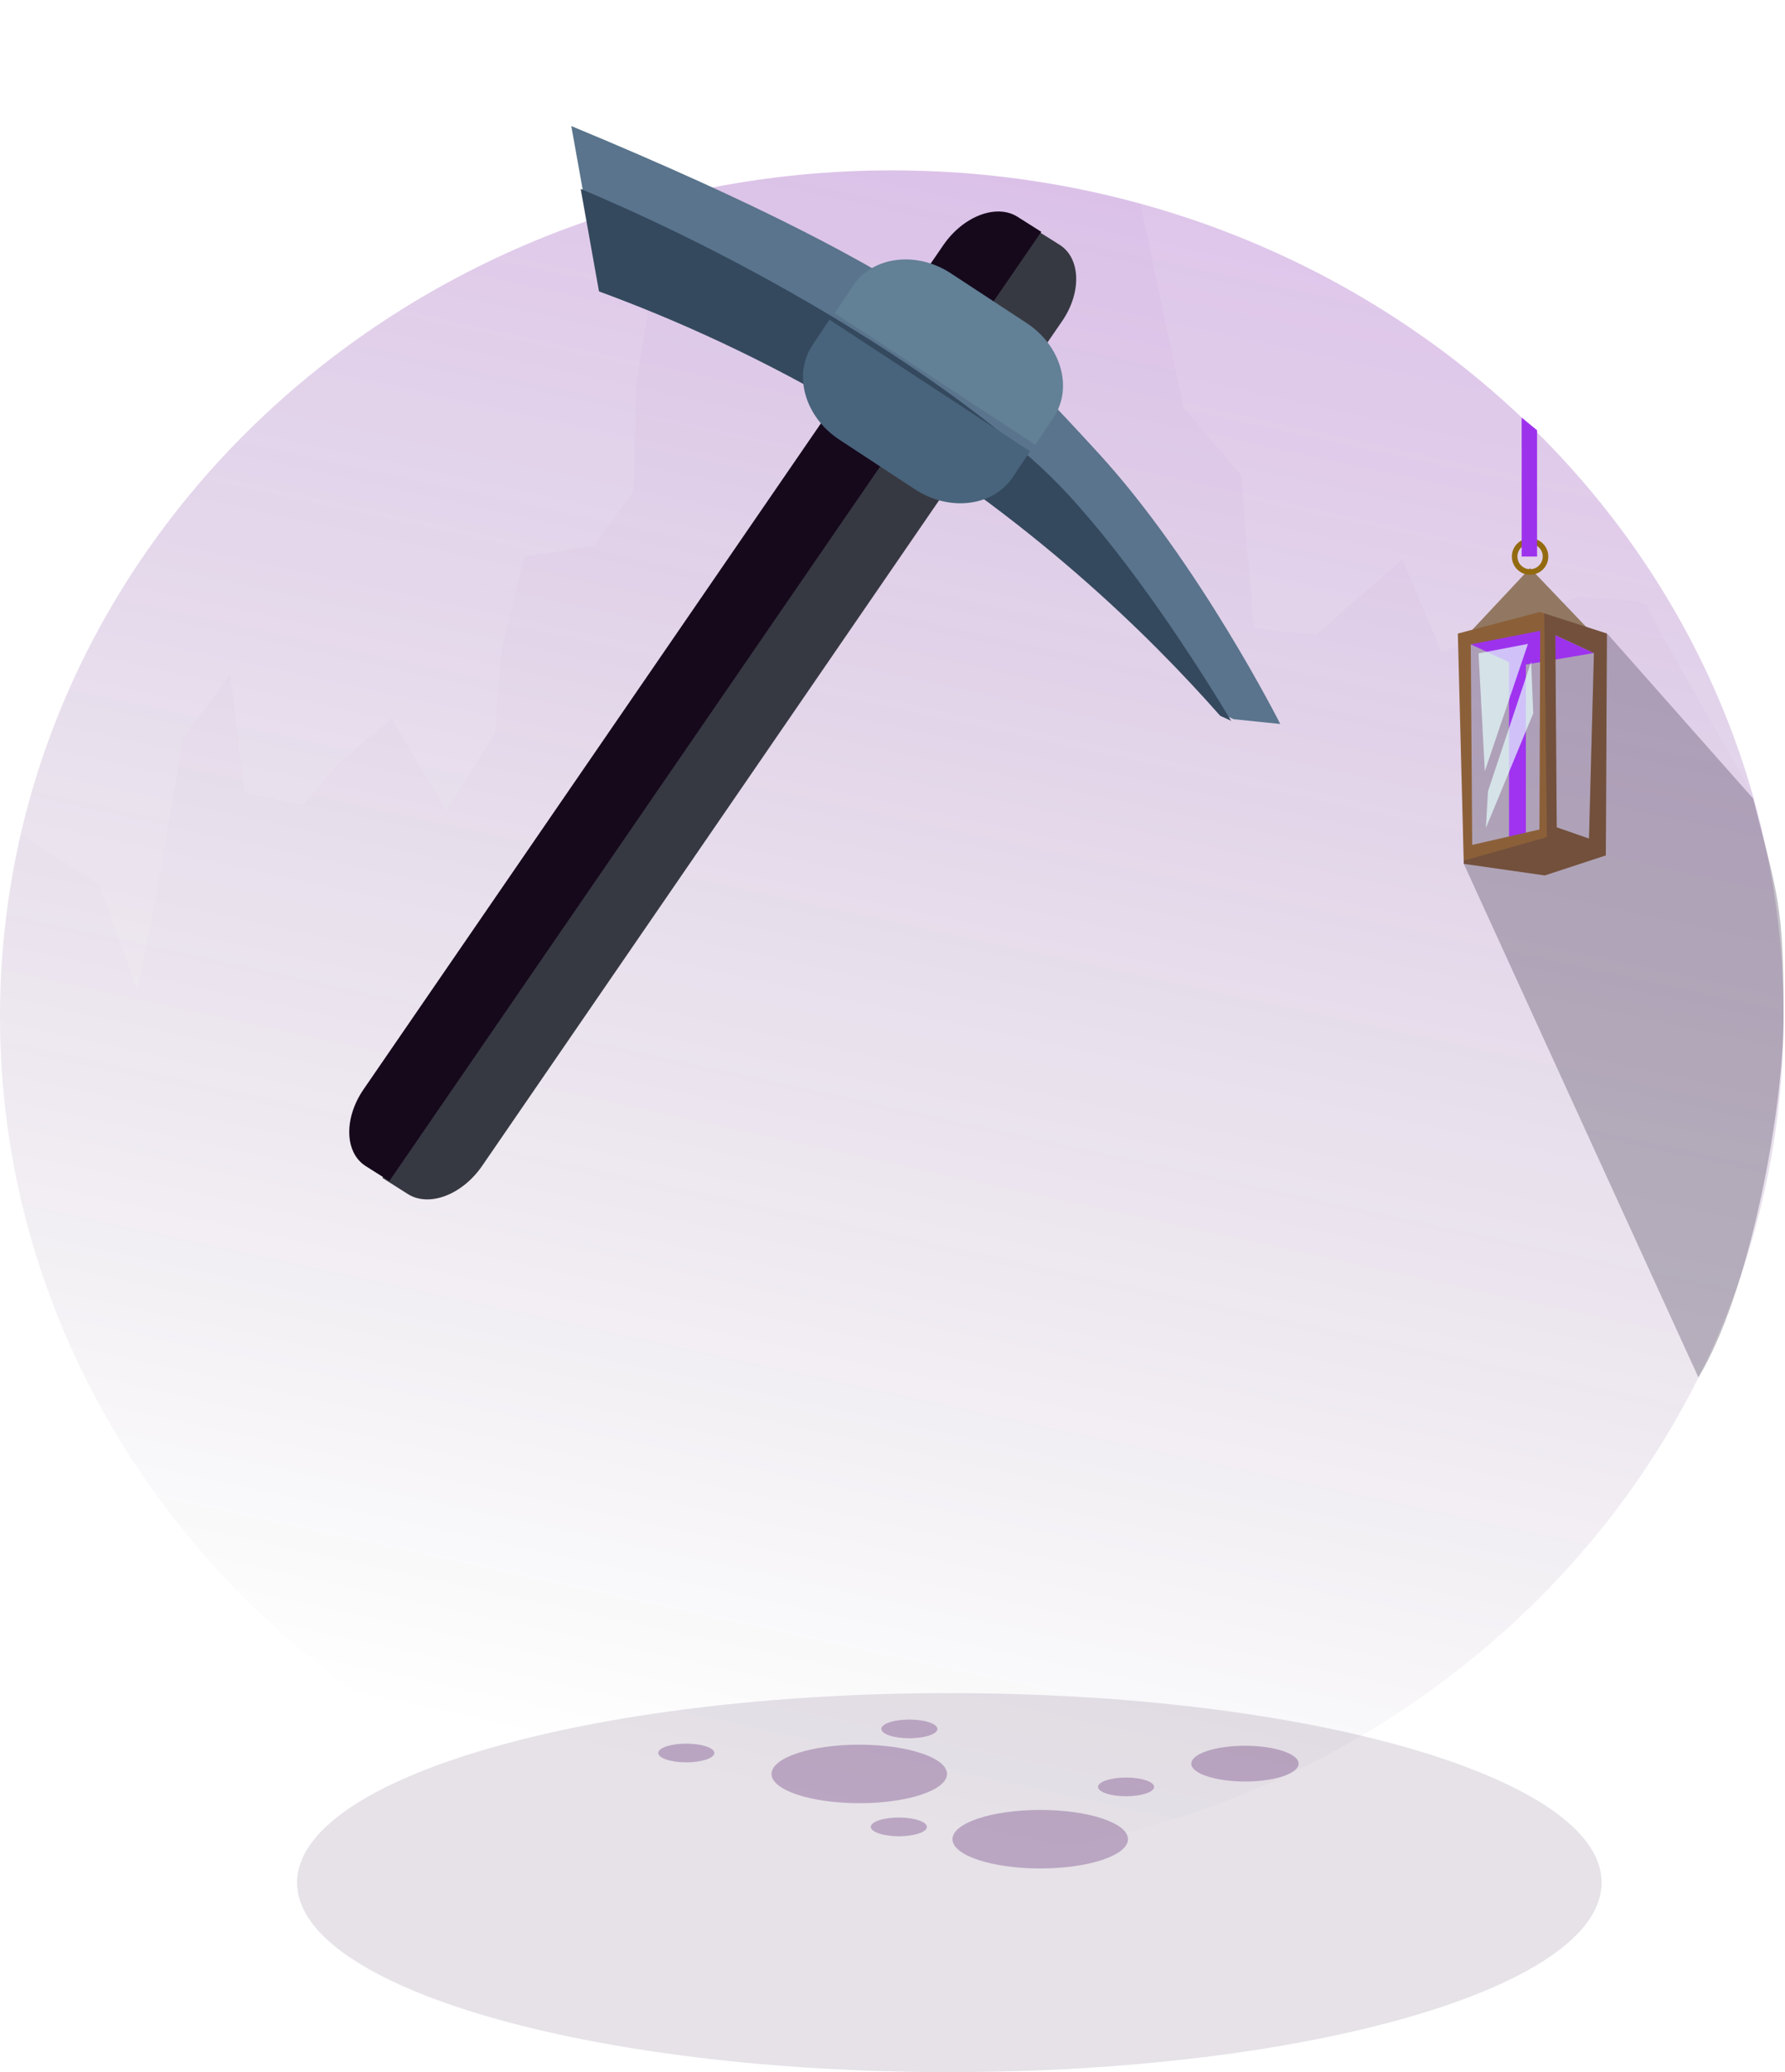 <svg width="704" height="817" viewBox="0 0 704 817" fill="none" xmlns="http://www.w3.org/2000/svg">
<path d="M631.673 742.256C631.673 700.997 516.496 667.542 374.42 667.542C232.344 667.542 117.167 700.997 117.167 742.256C117.167 783.516 232.344 816.97 374.42 816.97C516.496 816.957 631.673 783.516 631.673 742.256Z" fill="#42244E" fill-opacity="0.13"/>
<path opacity="0.3" d="M512.175 695.346C512.175 691.45 502.697 688.296 491.011 688.296C479.324 688.296 469.846 691.45 469.846 695.346C469.846 699.241 479.324 702.396 491.011 702.396C502.697 702.396 512.175 699.241 512.175 695.346Z" fill="#561A6A"/>
<path opacity="0.3" d="M444.868 725.138C444.868 718.76 429.382 713.603 410.261 713.603C391.154 713.603 375.655 718.76 375.655 725.138C375.655 731.517 391.141 736.674 410.261 736.674C429.382 736.674 444.868 731.503 444.868 725.138Z" fill="#561A6A"/>
<path opacity="0.3" d="M373.501 699.406C373.501 693.042 358.015 687.87 338.894 687.87C319.787 687.87 304.287 693.028 304.287 699.406C304.287 705.784 319.787 710.942 338.894 710.942C358.015 710.942 373.501 705.784 373.501 699.406Z" fill="#561A6A"/>
<path opacity="0.3" d="M365.559 720.283C365.559 718.252 360.607 716.593 354.504 716.593C348.4 716.593 343.448 718.239 343.448 720.283C343.448 722.313 348.4 723.972 354.504 723.972C360.607 723.972 365.559 722.326 365.559 720.283Z" fill="#561A6A"/>
<path opacity="0.3" d="M455.183 704.522C455.183 702.492 450.231 700.833 444.127 700.833C438.023 700.833 433.072 702.479 433.072 704.522C433.072 706.552 438.023 708.212 444.127 708.212C450.231 708.198 455.183 706.552 455.183 704.522Z" fill="#561A6A"/>
<path opacity="0.3" d="M369.702 681.657C369.702 679.627 364.75 677.967 358.646 677.967C352.542 677.967 347.591 679.613 347.591 681.657C347.591 683.687 352.542 685.347 358.646 685.347C364.75 685.333 369.702 683.687 369.702 681.657Z" fill="#561A6A"/>
<path opacity="0.3" d="M281.737 691.149C281.737 689.119 276.785 687.459 270.681 687.459C264.578 687.459 259.626 689.105 259.626 691.149C259.626 693.179 264.578 694.838 270.681 694.838C276.785 694.825 281.737 693.179 281.737 691.149Z" fill="#561A6A"/>
<path d="M351.719 734.26C545.968 734.26 703.438 584.927 703.438 400.715C703.438 216.503 545.968 67.17 351.719 67.17C157.47 67.17 0 216.503 0 400.715C0 584.927 157.47 734.26 351.719 734.26Z" fill="url(#paint0_linear_102_3)"/>
<g opacity="0.7">
<path d="M489.488 187.341L494.467 247.639L518.814 250.409L553.119 220.535C553.119 220.535 567.508 254.277 568.056 256.5C568.605 258.708 621.715 234.649 623.375 235.198C625.035 235.746 649.382 236.021 649.93 239.34C650.479 242.66 691.107 312.984 691.107 312.984C659.011 201.044 566.986 112.517 449.724 80.311L466.815 160.786L489.488 187.341Z" fill="white" fill-opacity="0.11"/>
</g>
<path opacity="0.3" d="M577.315 340.582L669.847 543.065C689.763 510.694 703.438 438.49 703.438 400.715C703.438 356.822 701.381 353.859 691.423 314.85L634.156 250.121L576.341 251.507L577.315 340.582Z" fill="#382D44"/>
<path d="M580.072 254.058L598.479 262.576L628.642 257.46L606.215 247.09L580.072 254.058Z" fill="#9D32ED"/>
<path d="M578.563 250.546L603.458 223.991L629.602 251.369L605.941 245.567L578.563 250.546Z" fill="#927862"/>
<path d="M601.798 257.597H595.16V333.943H601.798V257.597Z" fill="#9F33EF"/>
<path d="M607.34 241.274L574.969 249.792L577.315 340.582L609.261 345.149L633.333 337.262L633.759 249.792L607.34 241.274ZM607.148 327.043L580.634 333.12L580.072 254.058L607.45 248.695L607.148 327.043ZM626.695 330.623L613.966 326.193L613.417 250.395L628.642 257.459L626.695 330.623Z" fill="#8B6039"/>
<path opacity="0.3" d="M577.288 339.306L577.315 340.568L609.261 345.136L633.333 337.249L633.759 249.778L609.041 241.809L610.098 330.061L577.288 339.306ZM628.642 257.46L626.695 330.623L613.966 326.193L613.417 250.396L628.642 257.46Z" fill="#382D44"/>
<path opacity="0.7" d="M583.13 257.597L585.613 304.068L602.622 253.866L583.13 257.597Z" fill="#E6FFFC"/>
<path opacity="0.7" d="M586.862 311.955L603.87 260.916L604.707 281.244L586.025 326.467L586.862 311.955Z" fill="#E6FFFC"/>
<path d="M603.458 212.236C599.48 212.236 596.271 215.46 596.271 219.424C596.271 223.402 599.494 226.611 603.458 226.611C607.436 226.611 610.646 223.388 610.646 219.424C610.646 215.446 607.422 212.236 603.458 212.236ZM603.458 224.417C600.701 224.417 598.465 222.181 598.465 219.424C598.465 216.667 600.701 214.431 603.458 214.431C606.215 214.431 608.451 216.667 608.451 219.424C608.451 222.181 606.215 224.417 603.458 224.417Z" fill="#936A0F"/>
<path d="M606.216 169.633L600.14 164.654V219.424H606.216V169.633Z" fill="#9D32ED"/>
<g filter="url(#filter0_f_102_3)">
<path d="M54.099 390.373L61.574 353.023L72.355 290.777L90.776 266.005L96.428 312.353L119.664 317.332L133.764 300.735L154.503 283.302L176.08 319.815L195.173 289.117L197.669 256.746L206.805 219.41L234.183 215.254L249.957 193.678L250.78 152.185L256.596 116.495C263.893 110.652 272.616 90.255 278.597 74.385C143.901 101.407 37.666 201.537 8.217 328.95L39.189 348.853L54.099 390.373Z" fill="white" fill-opacity="0.08"/>
</g>
<path d="M417.923 96.521C426.237 101.767 426.689 115.321 418.839 126.7L190.144 459.685C182.293 471.064 169.254 476.059 160.872 470.787L150.816 464.409L407.847 90.2L417.923 96.521Z" fill="#373942"/>
<path d="M401.37 85.511L410.683 91.405L153.563 465.652L144.249 459.758C135.931 454.511 135.546 440.982 143.332 429.576L372.107 96.557C379.961 85.177 393.072 80.207 401.37 85.511Z" fill="#16091C"/>
<path d="M504.94 285.45L486.595 283.563L482.254 281.583C453.831 249.294 407.093 203.31 339.266 162.646C301.932 140.247 266.737 124.585 236.716 113.54L229.487 72.942L225.338 49.823C225.356 49.769 225.356 49.769 225.374 49.716C374.902 111.805 398.612 141.177 432.789 178.194C472.723 221.576 504.94 285.45 504.94 285.45Z" fill="#59748C"/>
<path d="M485.571 284.19L481.24 282.219C452.877 250.067 406.239 204.279 338.562 163.79C301.31 141.488 266.193 125.894 236.24 114.898L229.021 74.469C313.876 110.168 389.761 160.877 420.688 194.355C446.719 222.437 471.48 260.877 485.571 284.19Z" fill="#34495E"/>
<path d="M336.454 112.635C344.177 101.053 361.405 98.861 374.967 107.725L404.975 127.418C418.518 136.336 423.271 152.948 415.548 164.529L408.341 175.393L329.247 123.499L336.454 112.635Z" fill="#628096"/>
<path d="M406.238 177.917L399.471 188.086C391.751 199.661 374.532 201.852 360.976 192.994L330.983 173.313C317.446 164.401 312.695 147.8 320.353 136.2L327.121 126.032L406.238 177.917Z" fill="#48647C"/>
<defs>
<filter id="filter0_f_102_3" x="4.217" y="70.385" width="278.38" height="323.988" filterUnits="userSpaceOnUse" color-interpolation-filters="sRGB">
<feFlood flood-opacity="0" result="BackgroundImageFix"/>
<feBlend mode="normal" in="SourceGraphic" in2="BackgroundImageFix" result="shape"/>
<feGaussianBlur stdDeviation="2" result="effect1_foregroundBlur_102_3"/>
</filter>
<linearGradient id="paint0_linear_102_3" x1="316.758" y1="710.374" x2="456.603" y2="67.17" gradientUnits="userSpaceOnUse">
<stop stop-color="#210030" stop-opacity="0"/>
<stop offset="1" stop-color="#740BA9" stop-opacity="0.26"/>
</linearGradient>
</defs>
</svg>
